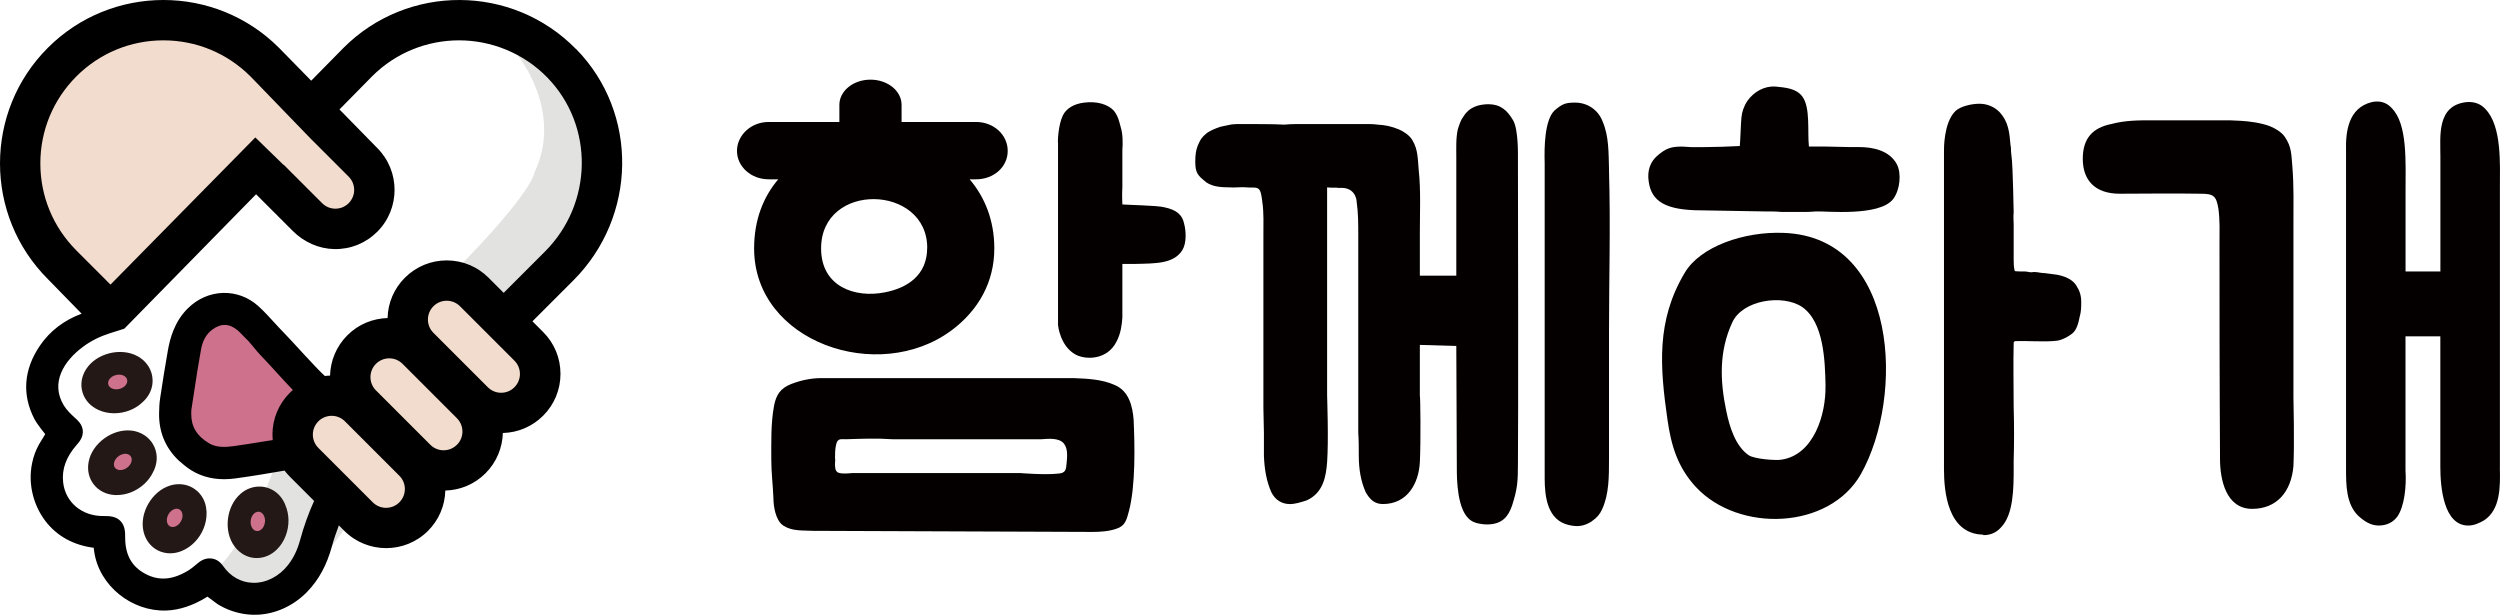 <?xml version="1.0" encoding="UTF-8"?>
<svg id="_레이어_2" data-name="레이어 2" xmlns="http://www.w3.org/2000/svg" viewBox="0 0 481.46 118.4">
  <defs>
    <style>
      .cls-1 {
        fill: #040000;
      }

      .cls-2 {
        fill: #f2dccd;
      }

      .cls-3 {
        fill: #e2e2e1;
      }

      .cls-4 {
        fill: #cd718d;
      }

      .cls-5 {
        fill: #231815;
      }
    </style>
  </defs>
  <g id="_레이어_3" data-name="레이어 3">
    <g>
      <path class="cls-1" d="M183.22,63.64c-14.04,10.43-37.99,2.27-37.99-15.79,0-5.47,1.75-9.91,4.65-13.32h-1.86c-3.41,0-6.09-2.48-6.09-5.47s2.68-5.57,6.09-5.57h13.63v-3.3c0-2.68,2.68-4.85,5.99-4.85s5.99,2.17,5.99,4.85v3.3h14.35c3.41,0,6.09,2.48,6.09,5.57s-2.68,5.47-6.09,5.47h-1.24c2.89,3.41,4.75,7.85,4.75,13.32,0,6.4-2.99,11.87-8.26,15.79Zm-32.52,37.47c-1.34-1.03-1.75-3.61-1.75-5.16-.1-2.48-.41-4.96-.41-7.33,0-3.51-.1-7.02,.52-10.43,.41-2.17,1.24-3.41,3.3-4.23,1.86-.72,3.82-1.14,5.78-1.14h48.62c2.58,.1,5.47,.21,7.95,1.34,2.68,1.14,3.41,4.03,3.61,6.71,.21,4.75,.41,12.7-.93,17.65-.41,1.55-.72,2.79-2.38,3.3-1.44,.52-3.2,.62-4.64,.62l-53.78-.21c-1.75-.1-4.03,.1-5.57-.93-.1,0-.21-.1-.31-.21Zm27.87-53.37c0-12.28-20.44-12.8-20.44,.1,0,7.43,6.61,9.6,12.28,8.46,4.33-.83,8.15-3.3,8.15-8.57Zm-17.34,43.15c.52,.52,2.89,.21,2.89,.21h32.31s4.85,.41,7.43,.1c1.34-.1,1.45-.72,1.55-1.96,.1-1.14,.31-2.79-.52-3.82-.93-1.14-2.99-.93-4.33-.83h-28.7c-2.99-.21-5.88-.1-8.88,0-1.14,0-1.65-.21-1.96,1.03-.21,.93-.21,1.86-.21,2.68,.1,.21,0,.52,0,.93,0,.62,0,1.34,.41,1.65Zm54.92-40.05v10.32c-.1,1.44-.31,3.1-1.14,4.65-.41,.83-1.03,1.55-1.75,2.06-1.03,.72-2.27,1.03-3.41,1.03-1.03,0-2.06-.21-2.89-.72-2.79-1.65-3.2-5.47-3.2-5.57V27.61c-.1-.52,.1-3.72,.93-5.37,.62-1.34,2.17-2.27,4.13-2.48,2.37-.31,4.54,.31,5.68,1.55,.83,1.03,1.03,2.06,1.34,3.2,.41,1.34,.41,2.99,.31,4.44v7.12s-.1,1.34,0,3.3c1.14,.1,6.71,.21,7.95,.52,2.68,.52,3.61,1.65,3.92,3.1,.41,1.45,.52,3.82-.31,5.16-1.65,2.68-5.16,2.58-9.19,2.68h-2.37Z"/>
      <path class="cls-1" d="M255.58,36.08v40.05c0,.41,.31,8.57,0,12.9-.21,2.68-.72,5.88-3.92,7.33-1.24,.41-2.37,.72-3.2,.72-1.65,0-2.89-.83-3.61-2.27-.93-2.06-1.34-4.44-1.44-7.02v-4.44c0-1.65-.1-3.2-.1-4.85V45.37c0-2.17,.1-4.44-.21-6.5-.1-.72-.21-2.27-.83-2.58s-1.45-.1-2.27-.21c-.83-.1-2.37,.1-3.3,0-1.45,0-3.1-.1-4.34-.93-1.65-1.34-2.17-1.75-2.17-4.03,0-1.24,.1-2.37,.72-3.61,.21-.52,.62-1.14,1.24-1.65,.62-.62,1.96-1.14,2.89-1.45,2.68-.52,1.55-.52,4.85-.52,.72,0,6.09,0,7.12,.1h.52c1.03-.1,2.06-.1,2.79-.1h12.9c.62,0,1.34,0,1.96,.1,1.65,.1,2.68,.31,4.23,.93,.93,.41,2.06,1.14,2.58,2.06,1.14,1.86,1.03,3.72,1.24,5.88,.41,3.61,.21,8.36,.21,12.08v8.15h7.02V30.29c0-1.75-.1-3.72,.31-5.47,.21-.62,.41-1.24,.72-1.86,.83-1.34,1.45-2.06,2.99-2.58,.62-.21,1.55-.31,2.17-.31,2.27,0,3.61,1.14,4.75,3.1,1.03,1.75,.93,6.71,.93,7.23,.1,50.17,0,58.94,0,58.94,0,3.41-.1,4.85-1.14,8.05-.72,2.06-1.86,3.61-4.85,3.61-.83,0-2.27-.21-2.99-.72-2.79-1.75-2.79-8.16-2.79-10.22l-.1-23.43-7.02-.21v9.7c.1,.41,.21,8.57,0,12.9-.21,4.03-2.37,8.05-7.12,8.05-1.55,0-2.48-.83-3.3-2.27-.93-2.06-1.34-4.44-1.34-7.02,0-1.55,0-3.1-.1-4.44V45.37c0-2.17,0-4.44-.31-6.5,0-.72-.52-2.89-3.3-2.68-.83-.1-1.55,0-2.37-.1Zm50.99,64.31c-1.45,.93-2.68,1.14-4.44,.72-4.13-.93-4.65-5.47-4.65-8.98V31.43c-.1-3.1,0-8.26,1.86-10.12,1.55-1.34,2.17-1.55,4.03-1.55,2.37,0,4.44,1.44,5.26,3.61,1.24,2.89,1.14,5.99,1.24,9.08v.52c.31,10.43,0,20.85,0,30.55v24.77c0,3.61,0,6.92-1.34,9.81-.41,.93-1.03,1.65-1.96,2.27Z"/>
      <path class="cls-1" d="M365.3,31.64c.93,1.75,.62,4.96-.72,6.71-2.68,3.41-13.01,2.27-14.87,2.37-1.03,.1-2.06,.1-3.3,.1h-3.3c-1.03-.1-2.06-.1-3.2-.1l-12.18-.21c-7.02,0-9.7-1.75-10.22-5.57-.31-2.06,.31-3.72,1.55-4.85,1.86-1.65,2.89-1.86,4.96-1.86,.52,0,1.14,.1,1.65,.1h2.58c1.96,0,4.85-.1,6.81-.21,.1-1.03,.21-4.54,.31-5.47,.1-1.14,.52-2.27,1.13-3.2,1.34-1.86,3.3-2.89,5.37-2.79,1.96,.21,4.03,.31,5.26,1.96,1.55,2.17,.93,6.61,1.24,9.6h2.99c1.13,0,3.72,.1,4.75,.1h1.86c2.68,0,5.88,.62,7.33,3.3Zm-6.92,59.66c-6.09,10.74-23.54,11.35-31.79,2.48-3.51-3.82-4.75-7.95-5.47-13.01-1.44-10.12-2.17-18.99,3.3-28.18,2.99-5.16,11.56-8.05,19.1-7.74,22.19,.83,23.23,31.59,14.86,46.45Zm-6.81-17.03c-.1-4.75-.31-12.28-4.54-15.17-3.72-2.48-11.46-1.34-13.42,2.99-2.58,5.57-2.38,11.25-1.14,17.14,.62,2.99,1.75,6.71,4.33,8.46,1.14,.72,5.16,1.03,6.3,.83,6.19-.93,8.57-8.67,8.46-14.25Zm40.26-21.88c.62,0,1.24,.21,1.96,.21,.72,.1,1.55,.21,2.38,.31,1.55,.31,3.2,.93,3.92,2.48,.52,.83,.72,1.75,.72,2.68,0,1.03,0,1.96-.31,2.99-.21,1.03-.52,2.48-1.45,3.2-.83,.62-1.75,1.14-2.79,1.34-2.17,.31-5.88,0-8.05,.1-.21,0-.31,.1-.31,.1,0,0-.1,0-.1,.41-.1,3.41,0,8.57,0,12.08,.1,3.51,.1,7.12,0,10.53v1.44c0,3.61,0,8.88-2.48,11.35-.83,.93-1.96,1.45-3.3,1.45,0,0-.1-.1-.21-.1-6.71-.21-7.43-8.26-7.43-12.59V29.06c0-.21-.1-5.37,2.17-7.64,.93-.93,3.1-1.44,4.65-1.44s2.89,.62,3.82,1.55c1.86,1.96,1.96,4.13,2.17,6.4,.1,.41,.1,.83,.1,1.24,.31,2.27,.31,4.85,.41,7.33,0,1.55,.1,2.89,.1,4.44-.1,.83,0,1.55,0,2.27v6.71c0,.72,0,1.55,.21,2.27,0,.1,2.06,.1,2.17,.1,.52,.1,.93,.21,1.45,.1h.21Z"/>
      <path class="cls-1" d="M427.44,46.91c0-2.27,.1-4.44-.21-6.71-.41-2.48-.93-2.89-3.41-2.89-5.99-.1-10.22,0-15.59,0-4.85,0-7.12-2.68-7.12-6.71s1.96-5.99,5.47-6.71c2.79-.72,5.06-.72,8.05-.72h14.76c.72,0,1.45,.1,2.17,.1,1.75,.1,3.92,.41,5.57,1.03,1.03,.41,2.27,1.14,2.89,2.06,1.34,1.96,1.24,3.41,1.45,5.68,.31,3.72,.21,7.64,.21,11.46v33.03c0,.31,.21,8.77,0,13.21-.41,4.96-3.2,8.26-7.95,8.26-5.06,0-6.19-5.68-6.19-9.6,0-6.19-.1-8.05-.1-41.5Zm53.99,43.15c.1,3.72,.1,8.05-2.99,10.12-1.03,.62-2.06,1.03-3.1,1.03-4.75,0-5.37-7.43-5.37-11.25v-25.19h-6.71v25.81c.21,3.1-.21,6.92-1.55,8.88-.83,1.14-2.07,1.75-3.61,1.75s-2.79-.83-3.92-1.86c-2.37-2.27-2.37-5.99-2.37-9.08V29.16c-.1-3.82,.41-8.36,4.96-9.5,1.45-.31,2.79,0,3.82,1.14,3.1,3.1,2.68,10.32,2.68,16.41v15.07h6.71V30.09c0-3.92-.72-9.81,5.06-10.43,1.45-.1,2.68,.31,3.61,1.34,3.2,3.3,2.79,10.63,2.79,15.17v53.88Z"/>
    </g>
  </g>
  <g id="_레이어_2-2" data-name="레이어 2">
    <g>
      <path class="cls-3" d="M99.64,10.59s8.95,10.79,3.27,22.67c0,0-.17,3.62-15.33,18.94-15.15,15.33-35.12,38.81-35.12,38.81,0,0-4.88,14.3-12.7,20.43l5.62,2.76h10.17l8.36-9.03,13.33-17.83,21.35-27.34,18.77-20.03-1.03-14.12-9.13-13.6-7.58-1.66Z"/>
      <polygon class="cls-2" points="84.91 54.8 80.2 60 70.31 66.78 68.21 71.34 66.95 74.51 58.83 76.91 58.04 84.6 64.24 93.7 71.99 100.59 77.97 100.42 83.1 93.7 89.56 90.53 93.3 82.88 98.85 79.58 104.02 76.59 101.44 66.78 88.26 53.73 84.91 54.8"/>
      <polygon class="cls-2" points="69.84 29.06 53.13 12.36 34.58 2.2 12.15 9.08 2.85 29.06 5.95 46.28 18.92 59.2 25.37 54.8 48.25 34.06 55.57 40.94 62.6 45.94 72.42 40.77 71.35 31.99 69.84 29.06"/>
      <g>
        <g>
          <ellipse class="cls-4" cx="34.36" cy="99.91" rx="3.75" ry="2.22"/>
          <g>
            <ellipse class="cls-4" cx="22.67" cy="73.56" rx="3.75" ry="2.22"/>
            <ellipse class="cls-4" cx="49.64" cy="100.42" rx="3.75" ry="2.22" transform="translate(-54.97 140.48) rotate(-84.65)"/>
            <ellipse class="cls-4" cx="24.02" cy="89.56" rx="3.75" ry="2.22"/>
            <path class="cls-4" d="M53.12,66.78l-9.28-6.77-5.85,2.56-2.83,8.63-.57,8.89v4.7l3.41,2.61s7.64,2.03,8.02,1.55,9.56-.99,9.56-.99c0,0,.03-5.97,0-6.6s3.27-4.06,3.27-4.44,1.07-3.94,1.07-3.94l-6.78-6.2Z"/>
          </g>
        </g>
        <g>
          <g>
            <path class="cls-5" d="M29.61,90.67l.06-.13c.03-.07,.06-.15,.09-.22,.66-1.62,.55-3.37-.32-4.81-.57-.95-1.42-1.69-2.46-2.14-.51-.22-1.05-.37-1.62-.44-3.66-.44-7.61,2.42-8.29,6-.31,1.63,.05,3.2,1.02,4.41,.96,1.21,2.41,1.92,4.08,2,.11,0,.22,0,.33,0,.91,0,1.84-.18,2.73-.53,1.97-.78,3.57-2.29,4.37-4.14Zm-7.61-1.68c.13-.43,.43-.84,.84-1.14,.84-.61,1.88-.6,2.33,.02,.21,.29,.26,.67,.14,1.07-.13,.44-.43,.84-.84,1.14-.42,.3-.9,.46-1.35,.45-.42-.01-.77-.18-.98-.46-.21-.29-.26-.67-.14-1.07Z"/>
            <path class="cls-5" d="M39.76,98.43c-.07-1.75-.9-3.3-2.28-4.25-.91-.63-1.98-.96-3.12-.93-.55,0-1.11,.1-1.65,.27-3.51,1.11-5.92,5.35-5.06,8.89,.39,1.61,1.37,2.89,2.75,3.59,.73,.37,1.54,.56,2.36,.56,.72,0,1.46-.14,2.18-.43,.94-.37,1.82-.97,2.57-1.74,1.47-1.52,2.3-3.56,2.27-5.58v-.15c0-.08,0-.16,0-.23Zm-4.92,1.98c-.51,.9-1.46,1.32-2.12,.95-.66-.38-.79-1.41-.28-2.31,.25-.45,.62-.79,1.04-.96,.19-.08,.38-.12,.55-.12,.19,0,.37,.04,.53,.14,.66,.38,.79,1.41,.28,2.31Z"/>
            <path class="cls-5" d="M54.93,97.18l-.07-.15c-.03-.07-.06-.13-.09-.2-.74-1.58-2.11-2.68-3.76-3.02-1.08-.22-2.2-.1-3.24,.36-.51,.22-.98,.53-1.41,.9-2.8,2.39-3.37,7.24-1.19,10.16,.99,1.33,2.39,2.13,3.93,2.23,.12,0,.24,.01,.36,.01,1.41,0,2.78-.58,3.87-1.66,.72-.71,1.3-1.61,1.68-2.6,.76-1.98,.73-4.17-.09-6.02Zm-3.91,3.39c-.12,1.03-.83,1.79-1.59,1.7-.35-.04-.67-.26-.88-.62-.23-.39-.33-.88-.27-1.39h0c.11-.97,.76-1.71,1.47-1.71,.04,0,.08,0,.12,0,.76,.09,1.27,.99,1.16,2.02Z"/>
          </g>
          <path class="cls-5" d="M18.96,78.95h0c.92,.42,1.97,.64,3.03,.64,2.12,0,4.16-.82,5.59-2.25l.1-.1c.06-.06,.11-.11,.17-.17,1.21-1.26,1.75-2.94,1.47-4.59-.18-1.09-.7-2.09-1.5-2.89-.39-.39-.84-.73-1.34-1-3.24-1.75-7.96-.55-9.91,2.53-.89,1.4-1.13,2.99-.67,4.47,.45,1.48,1.54,2.67,3.06,3.36Zm5.52-5.85c.19,.74-.47,1.55-1.47,1.8-1,.26-1.97-.13-2.16-.87-.19-.74,.47-1.55,1.47-1.8,1-.26,1.97,.13,2.16,.87Z"/>
        </g>
        <path d="M110.91,9.43c-12.26-12.5-32.4-12.57-44.75-.22l-6.23,6.33-6.2-6.33C41.46-3.07,21.48-3.07,9.21,9.21c-12.28,12.28-12.28,32.25,0,44.53l6.51,6.67c-3.4,1.27-6.08,3.32-8,6.11-3.16,4.6-3.53,9.5-1.09,14.18,.56,1.07,2.08,2.91,2.08,2.91,0,0-.95,1.53-1.19,1.96-.63,1.13-1.07,2.32-1.33,3.59-.44,2.08-.37,4.24,.18,6.3,.95,3.56,3.2,6.63,6.47,8.4,1.6,.87,3.4,1.41,5.2,1.63,.03,.24,.06,.49,.1,.73,.95,6.61,7.23,11.56,13.83,11.36,2.71-.08,5.33-1.07,7.63-2.46,.12-.07,.24-.15,.35-.22,.02-.01,1.75,1.32,1.95,1.45,.75,.46,1.54,.85,2.36,1.16,1.66,.63,3.45,.94,5.23,.88,3.65-.12,7.14-1.81,9.67-4.42,2.24-2.31,3.76-5.11,4.78-8.81,.37-1.35,.82-2.68,1.32-3.98l1.05,1.05c2.22,2.22,5.14,3.33,8.06,3.33s5.84-1.11,8.06-3.33c2.08-2.08,3.26-4.83,3.33-7.76,2.82-.07,5.61-1.18,7.75-3.33,2.14-2.14,3.25-4.94,3.33-7.75,2.93-.08,5.68-1.25,7.76-3.33,2.15-2.15,3.34-5.01,3.34-8.06s-1.19-5.91-3.34-8.06l-2.06-2.06,7.88-7.88c12.26-12.26,12.64-32.22,.5-44.59ZM14.71,48.23c-4.48-4.48-6.94-10.43-6.94-16.76s2.47-12.28,6.94-16.76c4.48-4.48,10.43-6.94,16.76-6.94s12.28,2.47,16.76,6.94l1.04,1.07,10.48,10.84,7.4,7.4c1.41,1.41,1.41,3.7,0,5.11-1.41,1.41-3.7,1.41-5.11,0l-7.4-7.4-.03,.03-5.44-5.29-27.89,28.34-6.57-6.57Zm62.2,48.51c-.68,.68-1.59,1.06-2.56,1.06s-1.87-.38-2.56-1.06l-10.48-10.48c-.68-.68-1.06-1.59-1.06-2.56s.38-1.87,1.06-2.56,1.63-1.06,2.56-1.06,1.85,.35,2.56,1.06l10.48,10.48c.68,.68,1.06,1.59,1.06,2.56s-.38,1.87-1.06,2.56Zm11.08-11.08c-1.41,1.41-3.7,1.41-5.11,0l-10.48-10.48c-1.41-1.41-1.41-3.7,0-5.11,.7-.7,1.63-1.06,2.56-1.06s1.85,.35,2.56,1.06l10.48,10.48c1.41,1.41,1.41,3.7,0,5.11Zm11.08-11.08h0c-.68,.68-1.59,1.06-2.56,1.06s-1.87-.38-2.56-1.06l-10.48-10.48c-.68-.68-1.06-1.59-1.06-2.56s.38-1.87,1.06-2.56,1.59-1.06,2.56-1.06,1.87,.38,2.56,1.06l10.48,10.48c.68,.68,1.06,1.59,1.06,2.56s-.38,1.87-1.06,2.56Zm-2.06-18.17l-2.92-2.92c-2.15-2.15-5.01-3.34-8.06-3.34s-5.91,1.19-8.06,3.34c-2.08,2.08-3.26,4.83-3.33,7.76-2.82,.08-5.61,1.18-7.75,3.33-2.15,2.15-3.25,4.94-3.33,7.76-.34,0-.67,.03-1,.07-1.87-1.7-6.3-6.72-7.91-8.35-.63-.63-1.24-1.31-1.84-1.96-.95-1.05-1.94-2.13-3.03-3.12-3.93-3.58-9.79-3.4-13.62,.42-2.6,2.58-3.42,5.82-3.82,8.04-.57,3.17-1.07,6.41-1.49,9.19-.16,1.03-.2,2.05-.21,2.91-.07,3.55,1.16,6.6,3.68,9.06l.11,.1c.15,.13,.3,.26,.45,.38,.37,.32,.75,.65,1.18,.97,2.03,1.49,4.4,2.24,7.09,2.24,.7,0,1.41-.05,2.15-.15,3.37-.46,6.63-1.01,9.5-1.51,.31,.4,.64,.79,1,1.15l4.69,4.69c-1.08,2.4-1.99,4.93-2.69,7.52-.51,1.88-1.26,3.45-2.31,4.8-1.73,2.23-4.27,3.52-6.78,3.45-2.3-.06-4.35-1.22-5.77-3.27-.71-1.02-1.57-1.33-2.17-1.41-.61-.08-1.55-.01-2.55,.8-.15,.12-.3,.25-.45,.37-.49,.41-.95,.8-1.41,1.08-3.06,1.89-5.72,2.11-8.36,.71-2.6-1.38-3.87-3.63-3.89-6.89,0-1.16-.02-2.36-.9-3.28-.87-.91-2.05-.97-3.12-.97-.09,0-.17,0-.26,0-4.1,0-7.25-2.67-7.67-6.5-.28-2.53,.58-4.9,2.64-7.24,.45-.51,1.29-1.47,1.14-2.79-.13-1.16-.96-1.9-1.51-2.39-.71-.63-1.59-1.48-2.15-2.4-2.62-4.36,.03-8.55,3.7-11.27,1.58-1.18,3.37-2.04,5.25-2.63l2.71-.86,25.38-25.89,7.07,7.07c2.14,2.14,5,3.44,8.02,3.49,3.12,.05,6.05-1.14,8.25-3.34,4.44-4.44,4.44-11.67,0-16.12l-7.28-7.43,6.28-6.38c4.62-4.62,10.69-6.93,16.76-6.93s12.33,2.38,16.98,7.15c9.09,9.33,8.77,24.31-.44,33.52l-7.94,7.94Zm-44.5,28.34c-.46,.07-.92,.15-1.39,.22-1.98,.32-4.03,.66-6.05,.94-1.65,.23-3.38,.32-4.83-.55-2.31-1.39-3.4-3.16-3.41-5.58v-.15c0-.29,0-.57,.03-.76,.15-.98,.3-1.96,.45-2.94,.43-2.85,.88-5.79,1.41-8.68,.31-1.68,1.04-2.95,2.17-3.78,1.7-1.25,3.31-1.19,4.91,.18,.28,.24,.56,.53,.86,.84,.16,.17,.32,.34,.49,.5l.68,.68,.38,.44c.84,1.02,1.71,2.07,2.69,3.06,.95,.96,4.09,4.51,5.5,5.93-.2,.18-.4,.36-.59,.55-2.15,2.15-3.34,5.01-3.34,8.06,0,.35,.02,.69,.05,1.04Z"/>
      </g>
    </g>
  </g>
</svg>